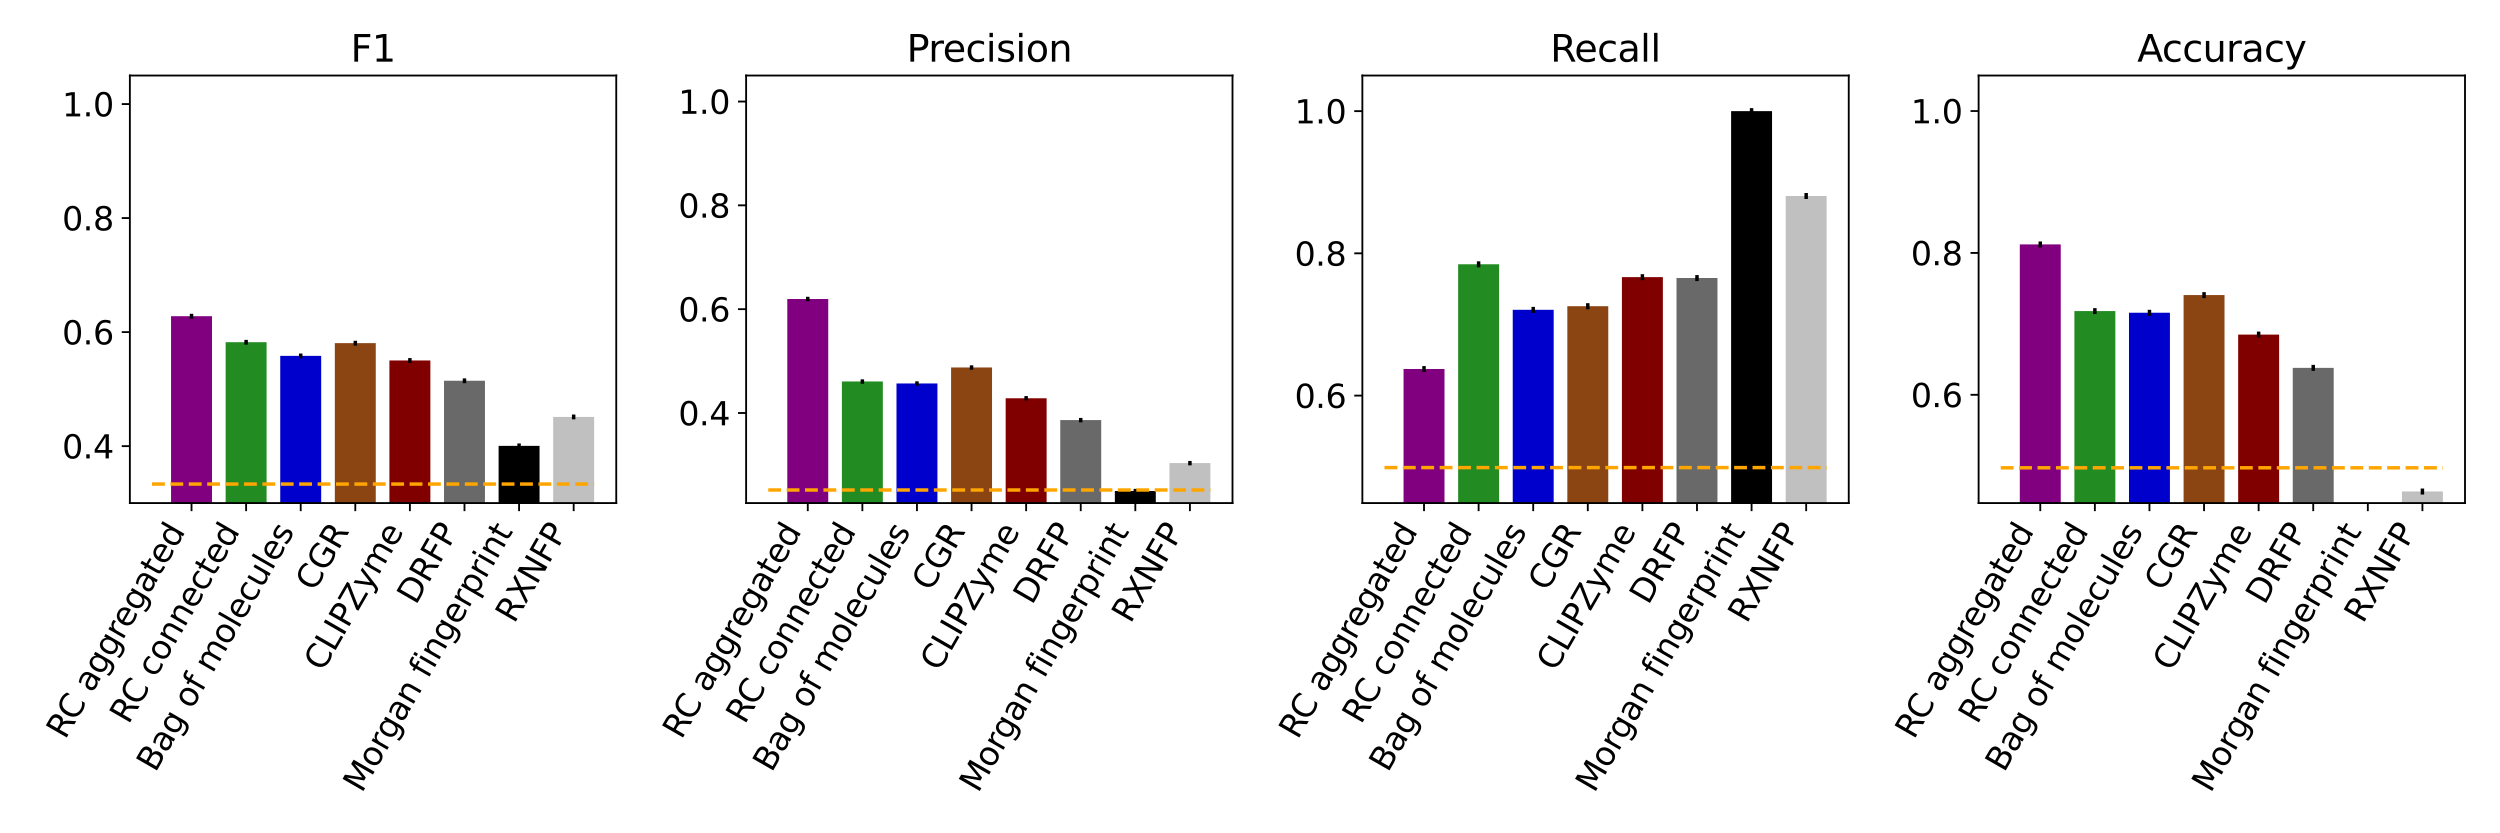 <?xml version="1.0" encoding="utf-8" standalone="no"?>
<!DOCTYPE svg PUBLIC "-//W3C//DTD SVG 1.1//EN"
  "http://www.w3.org/Graphics/SVG/1.1/DTD/svg11.dtd">
<svg xmlns:xlink="http://www.w3.org/1999/xlink" width="1080pt" height="360pt" viewBox="0 0 1080 360" xmlns="http://www.w3.org/2000/svg" version="1.1">
 <defs>
  <style type="text/css">*{stroke-linejoin: round; stroke-linecap: butt}</style>
 </defs>
 <g id="figure_1">
  <g id="patch_1">
   <path d="M 0 360 
L 1080 360 
L 1080 0 
L 0 0 
z
" style="fill: #ffffff"/>
  </g>
  <g id="axes_1">
   <g id="patch_2">
    <path d="M 56.102 217.322 
L 266.22 217.322 
L 266.22 32.64 
L 56.102 32.64 
z
" style="fill: #ffffff"/>
   </g>
   <g id="patch_3">
    <path d="M 73.893 291.234 
L 91.581 291.234 
L 91.581 136.595 
L 73.893 136.595 
z
" clip-path="url(#pfc73ea5c2b)" style="fill: #800080"/>
   </g>
   <g id="patch_4">
    <path d="M 97.477 291.234 
L 115.165 291.234 
L 115.165 147.84 
L 97.477 147.84 
z
" clip-path="url(#pfc73ea5c2b)" style="fill: #228b22"/>
   </g>
   <g id="patch_5">
    <path d="M 121.061 291.234 
L 138.749 291.234 
L 138.749 153.742 
L 121.061 153.742 
z
" clip-path="url(#pfc73ea5c2b)" style="fill: #0000cd"/>
   </g>
   <g id="patch_6">
    <path d="M 144.645 291.234 
L 162.333 291.234 
L 162.333 148.246 
L 144.645 148.246 
z
" clip-path="url(#pfc73ea5c2b)" style="fill: #8b4513"/>
   </g>
   <g id="patch_7">
    <path d="M 168.229 291.234 
L 185.917 291.234 
L 185.917 155.719 
L 168.229 155.719 
z
" clip-path="url(#pfc73ea5c2b)" style="fill: #800000"/>
   </g>
   <g id="patch_8">
    <path d="M 191.813 291.234 
L 209.501 291.234 
L 209.501 164.48 
L 191.813 164.48 
z
" clip-path="url(#pfc73ea5c2b)" style="fill: #696969"/>
   </g>
   <g id="patch_9">
    <path d="M 215.397 291.234 
L 233.085 291.234 
L 233.085 192.612 
L 215.397 192.612 
z
" clip-path="url(#pfc73ea5c2b)"/>
   </g>
   <g id="patch_10">
    <path d="M 238.981 291.234 
L 256.669 291.234 
L 256.669 180.103 
L 238.981 180.103 
z
" clip-path="url(#pfc73ea5c2b)" style="fill: #c0c0c0"/>
   </g>
   <g id="matplotlib.axis_1">
    <g id="xtick_1">
     <g id="line2d_1">
      <defs>
       <path id="m868d038e7a" d="M 0 0 
L 0 3.5 
" style="stroke: #000000; stroke-width: 0.8"/>
      </defs>
      <g>
       <use xlink:href="#m868d038e7a" x="82.737" y="217.322" style="stroke: #000000; stroke-width: 0.8"/>
      </g>
     </g>
     <g id="text_1">
      <!-- RC aggregated -->
      <g transform="translate(28.155 319.812) rotate(-60) scale(0.14 -0.14)">
       <defs>
        <path id="DejaVuSans-52" d="M 2841 2188 
Q 3044 2119 3236 1894 
Q 3428 1669 3622 1275 
L 4263 0 
L 3584 0 
L 2988 1197 
Q 2756 1666 2539 1819 
Q 2322 1972 1947 1972 
L 1259 1972 
L 1259 0 
L 628 0 
L 628 4666 
L 2053 4666 
Q 2853 4666 3247 4331 
Q 3641 3997 3641 3322 
Q 3641 2881 3436 2590 
Q 3231 2300 2841 2188 
z
M 1259 4147 
L 1259 2491 
L 2053 2491 
Q 2509 2491 2742 2702 
Q 2975 2913 2975 3322 
Q 2975 3731 2742 3939 
Q 2509 4147 2053 4147 
L 1259 4147 
z
" transform="scale(0.016)"/>
        <path id="DejaVuSans-43" d="M 4122 4306 
L 4122 3641 
Q 3803 3938 3442 4084 
Q 3081 4231 2675 4231 
Q 1875 4231 1450 3742 
Q 1025 3253 1025 2328 
Q 1025 1406 1450 917 
Q 1875 428 2675 428 
Q 3081 428 3442 575 
Q 3803 722 4122 1019 
L 4122 359 
Q 3791 134 3420 21 
Q 3050 -91 2638 -91 
Q 1578 -91 968 557 
Q 359 1206 359 2328 
Q 359 3453 968 4101 
Q 1578 4750 2638 4750 
Q 3056 4750 3426 4639 
Q 3797 4528 4122 4306 
z
" transform="scale(0.016)"/>
        <path id="DejaVuSans-20" transform="scale(0.016)"/>
        <path id="DejaVuSans-61" d="M 2194 1759 
Q 1497 1759 1228 1600 
Q 959 1441 959 1056 
Q 959 750 1161 570 
Q 1363 391 1709 391 
Q 2188 391 2477 730 
Q 2766 1069 2766 1631 
L 2766 1759 
L 2194 1759 
z
M 3341 1997 
L 3341 0 
L 2766 0 
L 2766 531 
Q 2569 213 2275 61 
Q 1981 -91 1556 -91 
Q 1019 -91 701 211 
Q 384 513 384 1019 
Q 384 1609 779 1909 
Q 1175 2209 1959 2209 
L 2766 2209 
L 2766 2266 
Q 2766 2663 2505 2880 
Q 2244 3097 1772 3097 
Q 1472 3097 1187 3025 
Q 903 2953 641 2809 
L 641 3341 
Q 956 3463 1253 3523 
Q 1550 3584 1831 3584 
Q 2591 3584 2966 3190 
Q 3341 2797 3341 1997 
z
" transform="scale(0.016)"/>
        <path id="DejaVuSans-67" d="M 2906 1791 
Q 2906 2416 2648 2759 
Q 2391 3103 1925 3103 
Q 1463 3103 1205 2759 
Q 947 2416 947 1791 
Q 947 1169 1205 825 
Q 1463 481 1925 481 
Q 2391 481 2648 825 
Q 2906 1169 2906 1791 
z
M 3481 434 
Q 3481 -459 3084 -895 
Q 2688 -1331 1869 -1331 
Q 1566 -1331 1297 -1286 
Q 1028 -1241 775 -1147 
L 775 -588 
Q 1028 -725 1275 -790 
Q 1522 -856 1778 -856 
Q 2344 -856 2625 -561 
Q 2906 -266 2906 331 
L 2906 616 
Q 2728 306 2450 153 
Q 2172 0 1784 0 
Q 1141 0 747 490 
Q 353 981 353 1791 
Q 353 2603 747 3093 
Q 1141 3584 1784 3584 
Q 2172 3584 2450 3431 
Q 2728 3278 2906 2969 
L 2906 3500 
L 3481 3500 
L 3481 434 
z
" transform="scale(0.016)"/>
        <path id="DejaVuSans-72" d="M 2631 2963 
Q 2534 3019 2420 3045 
Q 2306 3072 2169 3072 
Q 1681 3072 1420 2755 
Q 1159 2438 1159 1844 
L 1159 0 
L 581 0 
L 581 3500 
L 1159 3500 
L 1159 2956 
Q 1341 3275 1631 3429 
Q 1922 3584 2338 3584 
Q 2397 3584 2469 3576 
Q 2541 3569 2628 3553 
L 2631 2963 
z
" transform="scale(0.016)"/>
        <path id="DejaVuSans-65" d="M 3597 1894 
L 3597 1613 
L 953 1613 
Q 991 1019 1311 708 
Q 1631 397 2203 397 
Q 2534 397 2845 478 
Q 3156 559 3463 722 
L 3463 178 
Q 3153 47 2828 -22 
Q 2503 -91 2169 -91 
Q 1331 -91 842 396 
Q 353 884 353 1716 
Q 353 2575 817 3079 
Q 1281 3584 2069 3584 
Q 2775 3584 3186 3129 
Q 3597 2675 3597 1894 
z
M 3022 2063 
Q 3016 2534 2758 2815 
Q 2500 3097 2075 3097 
Q 1594 3097 1305 2825 
Q 1016 2553 972 2059 
L 3022 2063 
z
" transform="scale(0.016)"/>
        <path id="DejaVuSans-74" d="M 1172 4494 
L 1172 3500 
L 2356 3500 
L 2356 3053 
L 1172 3053 
L 1172 1153 
Q 1172 725 1289 603 
Q 1406 481 1766 481 
L 2356 481 
L 2356 0 
L 1766 0 
Q 1100 0 847 248 
Q 594 497 594 1153 
L 594 3053 
L 172 3053 
L 172 3500 
L 594 3500 
L 594 4494 
L 1172 4494 
z
" transform="scale(0.016)"/>
        <path id="DejaVuSans-64" d="M 2906 2969 
L 2906 4863 
L 3481 4863 
L 3481 0 
L 2906 0 
L 2906 525 
Q 2725 213 2448 61 
Q 2172 -91 1784 -91 
Q 1150 -91 751 415 
Q 353 922 353 1747 
Q 353 2572 751 3078 
Q 1150 3584 1784 3584 
Q 2172 3584 2448 3432 
Q 2725 3281 2906 2969 
z
M 947 1747 
Q 947 1113 1208 752 
Q 1469 391 1925 391 
Q 2381 391 2643 752 
Q 2906 1113 2906 1747 
Q 2906 2381 2643 2742 
Q 2381 3103 1925 3103 
Q 1469 3103 1208 2742 
Q 947 2381 947 1747 
z
" transform="scale(0.016)"/>
       </defs>
       <use xlink:href="#DejaVuSans-52"/>
       <use xlink:href="#DejaVuSans-43" x="64.482"/>
       <use xlink:href="#DejaVuSans-20" x="134.307"/>
       <use xlink:href="#DejaVuSans-61" x="166.094"/>
       <use xlink:href="#DejaVuSans-67" x="227.373"/>
       <use xlink:href="#DejaVuSans-67" x="290.85"/>
       <use xlink:href="#DejaVuSans-72" x="354.326"/>
       <use xlink:href="#DejaVuSans-65" x="393.189"/>
       <use xlink:href="#DejaVuSans-67" x="454.713"/>
       <use xlink:href="#DejaVuSans-61" x="518.189"/>
       <use xlink:href="#DejaVuSans-74" x="579.469"/>
       <use xlink:href="#DejaVuSans-65" x="618.678"/>
       <use xlink:href="#DejaVuSans-64" x="680.201"/>
      </g>
     </g>
    </g>
    <g id="xtick_2">
     <g id="line2d_2">
      <g>
       <use xlink:href="#m868d038e7a" x="106.321" y="217.322" style="stroke: #000000; stroke-width: 0.8"/>
      </g>
     </g>
     <g id="text_2">
      <!-- RC connected -->
      <g transform="translate(55.517 313.269) rotate(-60) scale(0.14 -0.14)">
       <defs>
        <path id="DejaVuSans-63" d="M 3122 3366 
L 3122 2828 
Q 2878 2963 2633 3030 
Q 2388 3097 2138 3097 
Q 1578 3097 1268 2742 
Q 959 2388 959 1747 
Q 959 1106 1268 751 
Q 1578 397 2138 397 
Q 2388 397 2633 464 
Q 2878 531 3122 666 
L 3122 134 
Q 2881 22 2623 -34 
Q 2366 -91 2075 -91 
Q 1284 -91 818 406 
Q 353 903 353 1747 
Q 353 2603 823 3093 
Q 1294 3584 2113 3584 
Q 2378 3584 2631 3529 
Q 2884 3475 3122 3366 
z
" transform="scale(0.016)"/>
        <path id="DejaVuSans-6f" d="M 1959 3097 
Q 1497 3097 1228 2736 
Q 959 2375 959 1747 
Q 959 1119 1226 758 
Q 1494 397 1959 397 
Q 2419 397 2687 759 
Q 2956 1122 2956 1747 
Q 2956 2369 2687 2733 
Q 2419 3097 1959 3097 
z
M 1959 3584 
Q 2709 3584 3137 3096 
Q 3566 2609 3566 1747 
Q 3566 888 3137 398 
Q 2709 -91 1959 -91 
Q 1206 -91 779 398 
Q 353 888 353 1747 
Q 353 2609 779 3096 
Q 1206 3584 1959 3584 
z
" transform="scale(0.016)"/>
        <path id="DejaVuSans-6e" d="M 3513 2113 
L 3513 0 
L 2938 0 
L 2938 2094 
Q 2938 2591 2744 2837 
Q 2550 3084 2163 3084 
Q 1697 3084 1428 2787 
Q 1159 2491 1159 1978 
L 1159 0 
L 581 0 
L 581 3500 
L 1159 3500 
L 1159 2956 
Q 1366 3272 1645 3428 
Q 1925 3584 2291 3584 
Q 2894 3584 3203 3211 
Q 3513 2838 3513 2113 
z
" transform="scale(0.016)"/>
       </defs>
       <use xlink:href="#DejaVuSans-52"/>
       <use xlink:href="#DejaVuSans-43" x="64.482"/>
       <use xlink:href="#DejaVuSans-20" x="134.307"/>
       <use xlink:href="#DejaVuSans-63" x="166.094"/>
       <use xlink:href="#DejaVuSans-6f" x="221.074"/>
       <use xlink:href="#DejaVuSans-6e" x="282.256"/>
       <use xlink:href="#DejaVuSans-6e" x="345.635"/>
       <use xlink:href="#DejaVuSans-65" x="409.014"/>
       <use xlink:href="#DejaVuSans-63" x="470.537"/>
       <use xlink:href="#DejaVuSans-74" x="525.518"/>
       <use xlink:href="#DejaVuSans-65" x="564.727"/>
       <use xlink:href="#DejaVuSans-64" x="626.25"/>
      </g>
     </g>
    </g>
    <g id="xtick_3">
     <g id="line2d_3">
      <g>
       <use xlink:href="#m868d038e7a" x="129.905" y="217.322" style="stroke: #000000; stroke-width: 0.8"/>
      </g>
     </g>
     <g id="text_3">
      <!-- Bag of molecules -->
      <g transform="translate(67.114 334.032) rotate(-60) scale(0.14 -0.14)">
       <defs>
        <path id="DejaVuSans-42" d="M 1259 2228 
L 1259 519 
L 2272 519 
Q 2781 519 3026 730 
Q 3272 941 3272 1375 
Q 3272 1813 3026 2020 
Q 2781 2228 2272 2228 
L 1259 2228 
z
M 1259 4147 
L 1259 2741 
L 2194 2741 
Q 2656 2741 2882 2914 
Q 3109 3088 3109 3444 
Q 3109 3797 2882 3972 
Q 2656 4147 2194 4147 
L 1259 4147 
z
M 628 4666 
L 2241 4666 
Q 2963 4666 3353 4366 
Q 3744 4066 3744 3513 
Q 3744 3084 3544 2831 
Q 3344 2578 2956 2516 
Q 3422 2416 3680 2098 
Q 3938 1781 3938 1306 
Q 3938 681 3513 340 
Q 3088 0 2303 0 
L 628 0 
L 628 4666 
z
" transform="scale(0.016)"/>
        <path id="DejaVuSans-66" d="M 2375 4863 
L 2375 4384 
L 1825 4384 
Q 1516 4384 1395 4259 
Q 1275 4134 1275 3809 
L 1275 3500 
L 2222 3500 
L 2222 3053 
L 1275 3053 
L 1275 0 
L 697 0 
L 697 3053 
L 147 3053 
L 147 3500 
L 697 3500 
L 697 3744 
Q 697 4328 969 4595 
Q 1241 4863 1831 4863 
L 2375 4863 
z
" transform="scale(0.016)"/>
        <path id="DejaVuSans-6d" d="M 3328 2828 
Q 3544 3216 3844 3400 
Q 4144 3584 4550 3584 
Q 5097 3584 5394 3201 
Q 5691 2819 5691 2113 
L 5691 0 
L 5113 0 
L 5113 2094 
Q 5113 2597 4934 2840 
Q 4756 3084 4391 3084 
Q 3944 3084 3684 2787 
Q 3425 2491 3425 1978 
L 3425 0 
L 2847 0 
L 2847 2094 
Q 2847 2600 2669 2842 
Q 2491 3084 2119 3084 
Q 1678 3084 1418 2786 
Q 1159 2488 1159 1978 
L 1159 0 
L 581 0 
L 581 3500 
L 1159 3500 
L 1159 2956 
Q 1356 3278 1631 3431 
Q 1906 3584 2284 3584 
Q 2666 3584 2933 3390 
Q 3200 3197 3328 2828 
z
" transform="scale(0.016)"/>
        <path id="DejaVuSans-6c" d="M 603 4863 
L 1178 4863 
L 1178 0 
L 603 0 
L 603 4863 
z
" transform="scale(0.016)"/>
        <path id="DejaVuSans-75" d="M 544 1381 
L 544 3500 
L 1119 3500 
L 1119 1403 
Q 1119 906 1312 657 
Q 1506 409 1894 409 
Q 2359 409 2629 706 
Q 2900 1003 2900 1516 
L 2900 3500 
L 3475 3500 
L 3475 0 
L 2900 0 
L 2900 538 
Q 2691 219 2414 64 
Q 2138 -91 1772 -91 
Q 1169 -91 856 284 
Q 544 659 544 1381 
z
M 1991 3584 
L 1991 3584 
z
" transform="scale(0.016)"/>
        <path id="DejaVuSans-73" d="M 2834 3397 
L 2834 2853 
Q 2591 2978 2328 3040 
Q 2066 3103 1784 3103 
Q 1356 3103 1142 2972 
Q 928 2841 928 2578 
Q 928 2378 1081 2264 
Q 1234 2150 1697 2047 
L 1894 2003 
Q 2506 1872 2764 1633 
Q 3022 1394 3022 966 
Q 3022 478 2636 193 
Q 2250 -91 1575 -91 
Q 1294 -91 989 -36 
Q 684 19 347 128 
L 347 722 
Q 666 556 975 473 
Q 1284 391 1588 391 
Q 1994 391 2212 530 
Q 2431 669 2431 922 
Q 2431 1156 2273 1281 
Q 2116 1406 1581 1522 
L 1381 1569 
Q 847 1681 609 1914 
Q 372 2147 372 2553 
Q 372 3047 722 3315 
Q 1072 3584 1716 3584 
Q 2034 3584 2315 3537 
Q 2597 3491 2834 3397 
z
" transform="scale(0.016)"/>
       </defs>
       <use xlink:href="#DejaVuSans-42"/>
       <use xlink:href="#DejaVuSans-61" x="68.604"/>
       <use xlink:href="#DejaVuSans-67" x="129.883"/>
       <use xlink:href="#DejaVuSans-20" x="193.359"/>
       <use xlink:href="#DejaVuSans-6f" x="225.146"/>
       <use xlink:href="#DejaVuSans-66" x="286.328"/>
       <use xlink:href="#DejaVuSans-20" x="321.533"/>
       <use xlink:href="#DejaVuSans-6d" x="353.32"/>
       <use xlink:href="#DejaVuSans-6f" x="450.732"/>
       <use xlink:href="#DejaVuSans-6c" x="511.914"/>
       <use xlink:href="#DejaVuSans-65" x="539.697"/>
       <use xlink:href="#DejaVuSans-63" x="601.221"/>
       <use xlink:href="#DejaVuSans-75" x="656.201"/>
       <use xlink:href="#DejaVuSans-6c" x="719.58"/>
       <use xlink:href="#DejaVuSans-65" x="747.363"/>
       <use xlink:href="#DejaVuSans-73" x="808.887"/>
      </g>
     </g>
    </g>
    <g id="xtick_4">
     <g id="line2d_4">
      <g>
       <use xlink:href="#m868d038e7a" x="153.489" y="217.322" style="stroke: #000000; stroke-width: 0.8"/>
      </g>
     </g>
     <g id="text_4">
      <!-- CGR -->
      <g transform="translate(135.792 255.926) rotate(-60) scale(0.14 -0.14)">
       <defs>
        <path id="DejaVuSans-47" d="M 3809 666 
L 3809 1919 
L 2778 1919 
L 2778 2438 
L 4434 2438 
L 4434 434 
Q 4069 175 3628 42 
Q 3188 -91 2688 -91 
Q 1594 -91 976 548 
Q 359 1188 359 2328 
Q 359 3472 976 4111 
Q 1594 4750 2688 4750 
Q 3144 4750 3555 4637 
Q 3966 4525 4313 4306 
L 4313 3634 
Q 3963 3931 3569 4081 
Q 3175 4231 2741 4231 
Q 1884 4231 1454 3753 
Q 1025 3275 1025 2328 
Q 1025 1384 1454 906 
Q 1884 428 2741 428 
Q 3075 428 3337 486 
Q 3600 544 3809 666 
z
" transform="scale(0.016)"/>
       </defs>
       <use xlink:href="#DejaVuSans-43"/>
       <use xlink:href="#DejaVuSans-47" x="69.824"/>
       <use xlink:href="#DejaVuSans-52" x="147.314"/>
      </g>
     </g>
    </g>
    <g id="xtick_5">
     <g id="line2d_5">
      <g>
       <use xlink:href="#m868d038e7a" x="177.073" y="217.322" style="stroke: #000000; stroke-width: 0.8"/>
      </g>
     </g>
     <g id="text_5">
      <!-- CLIPZyme -->
      <g transform="translate(139.414 290.502) rotate(-60) scale(0.14 -0.14)">
       <defs>
        <path id="DejaVuSans-4c" d="M 628 4666 
L 1259 4666 
L 1259 531 
L 3531 531 
L 3531 0 
L 628 0 
L 628 4666 
z
" transform="scale(0.016)"/>
        <path id="DejaVuSans-49" d="M 628 4666 
L 1259 4666 
L 1259 0 
L 628 0 
L 628 4666 
z
" transform="scale(0.016)"/>
        <path id="DejaVuSans-50" d="M 1259 4147 
L 1259 2394 
L 2053 2394 
Q 2494 2394 2734 2622 
Q 2975 2850 2975 3272 
Q 2975 3691 2734 3919 
Q 2494 4147 2053 4147 
L 1259 4147 
z
M 628 4666 
L 2053 4666 
Q 2838 4666 3239 4311 
Q 3641 3956 3641 3272 
Q 3641 2581 3239 2228 
Q 2838 1875 2053 1875 
L 1259 1875 
L 1259 0 
L 628 0 
L 628 4666 
z
" transform="scale(0.016)"/>
        <path id="DejaVuSans-5a" d="M 359 4666 
L 4025 4666 
L 4025 4184 
L 1075 531 
L 4097 531 
L 4097 0 
L 288 0 
L 288 481 
L 3238 4134 
L 359 4134 
L 359 4666 
z
" transform="scale(0.016)"/>
        <path id="DejaVuSans-79" d="M 2059 -325 
Q 1816 -950 1584 -1140 
Q 1353 -1331 966 -1331 
L 506 -1331 
L 506 -850 
L 844 -850 
Q 1081 -850 1212 -737 
Q 1344 -625 1503 -206 
L 1606 56 
L 191 3500 
L 800 3500 
L 1894 763 
L 2988 3500 
L 3597 3500 
L 2059 -325 
z
" transform="scale(0.016)"/>
       </defs>
       <use xlink:href="#DejaVuSans-43"/>
       <use xlink:href="#DejaVuSans-4c" x="69.824"/>
       <use xlink:href="#DejaVuSans-49" x="125.537"/>
       <use xlink:href="#DejaVuSans-50" x="155.029"/>
       <use xlink:href="#DejaVuSans-5a" x="215.332"/>
       <use xlink:href="#DejaVuSans-79" x="283.838"/>
       <use xlink:href="#DejaVuSans-6d" x="343.018"/>
       <use xlink:href="#DejaVuSans-65" x="440.43"/>
      </g>
     </g>
    </g>
    <g id="xtick_6">
     <g id="line2d_6">
      <g>
       <use xlink:href="#m868d038e7a" x="200.657" y="217.322" style="stroke: #000000; stroke-width: 0.8"/>
      </g>
     </g>
     <g id="text_6">
      <!-- DRFP -->
      <g transform="translate(179.635 261.685) rotate(-60) scale(0.14 -0.14)">
       <defs>
        <path id="DejaVuSans-44" d="M 1259 4147 
L 1259 519 
L 2022 519 
Q 2988 519 3436 956 
Q 3884 1394 3884 2338 
Q 3884 3275 3436 3711 
Q 2988 4147 2022 4147 
L 1259 4147 
z
M 628 4666 
L 1925 4666 
Q 3281 4666 3915 4102 
Q 4550 3538 4550 2338 
Q 4550 1131 3912 565 
Q 3275 0 1925 0 
L 628 0 
L 628 4666 
z
" transform="scale(0.016)"/>
        <path id="DejaVuSans-46" d="M 628 4666 
L 3309 4666 
L 3309 4134 
L 1259 4134 
L 1259 2759 
L 3109 2759 
L 3109 2228 
L 1259 2228 
L 1259 0 
L 628 0 
L 628 4666 
z
" transform="scale(0.016)"/>
       </defs>
       <use xlink:href="#DejaVuSans-44"/>
       <use xlink:href="#DejaVuSans-52" x="77.002"/>
       <use xlink:href="#DejaVuSans-46" x="146.484"/>
       <use xlink:href="#DejaVuSans-50" x="204.004"/>
      </g>
     </g>
    </g>
    <g id="xtick_7">
     <g id="line2d_7">
      <g>
       <use xlink:href="#m868d038e7a" x="224.241" y="217.322" style="stroke: #000000; stroke-width: 0.8"/>
      </g>
     </g>
     <g id="text_7">
      <!-- Morgan fingerprint -->
      <g transform="translate(156.327 342.905) rotate(-60) scale(0.14 -0.14)">
       <defs>
        <path id="DejaVuSans-4d" d="M 628 4666 
L 1569 4666 
L 2759 1491 
L 3956 4666 
L 4897 4666 
L 4897 0 
L 4281 0 
L 4281 4097 
L 3078 897 
L 2444 897 
L 1241 4097 
L 1241 0 
L 628 0 
L 628 4666 
z
" transform="scale(0.016)"/>
        <path id="DejaVuSans-69" d="M 603 3500 
L 1178 3500 
L 1178 0 
L 603 0 
L 603 3500 
z
M 603 4863 
L 1178 4863 
L 1178 4134 
L 603 4134 
L 603 4863 
z
" transform="scale(0.016)"/>
        <path id="DejaVuSans-70" d="M 1159 525 
L 1159 -1331 
L 581 -1331 
L 581 3500 
L 1159 3500 
L 1159 2969 
Q 1341 3281 1617 3432 
Q 1894 3584 2278 3584 
Q 2916 3584 3314 3078 
Q 3713 2572 3713 1747 
Q 3713 922 3314 415 
Q 2916 -91 2278 -91 
Q 1894 -91 1617 61 
Q 1341 213 1159 525 
z
M 3116 1747 
Q 3116 2381 2855 2742 
Q 2594 3103 2138 3103 
Q 1681 3103 1420 2742 
Q 1159 2381 1159 1747 
Q 1159 1113 1420 752 
Q 1681 391 2138 391 
Q 2594 391 2855 752 
Q 3116 1113 3116 1747 
z
" transform="scale(0.016)"/>
       </defs>
       <use xlink:href="#DejaVuSans-4d"/>
       <use xlink:href="#DejaVuSans-6f" x="86.279"/>
       <use xlink:href="#DejaVuSans-72" x="147.461"/>
       <use xlink:href="#DejaVuSans-67" x="186.824"/>
       <use xlink:href="#DejaVuSans-61" x="250.301"/>
       <use xlink:href="#DejaVuSans-6e" x="311.58"/>
       <use xlink:href="#DejaVuSans-20" x="374.959"/>
       <use xlink:href="#DejaVuSans-66" x="406.746"/>
       <use xlink:href="#DejaVuSans-69" x="441.951"/>
       <use xlink:href="#DejaVuSans-6e" x="469.734"/>
       <use xlink:href="#DejaVuSans-67" x="533.113"/>
       <use xlink:href="#DejaVuSans-65" x="596.59"/>
       <use xlink:href="#DejaVuSans-72" x="658.113"/>
       <use xlink:href="#DejaVuSans-70" x="699.227"/>
       <use xlink:href="#DejaVuSans-72" x="762.703"/>
       <use xlink:href="#DejaVuSans-69" x="803.816"/>
       <use xlink:href="#DejaVuSans-6e" x="831.6"/>
       <use xlink:href="#DejaVuSans-74" x="894.979"/>
      </g>
     </g>
    </g>
    <g id="xtick_8">
     <g id="line2d_8">
      <g>
       <use xlink:href="#m868d038e7a" x="247.825" y="217.322" style="stroke: #000000; stroke-width: 0.8"/>
      </g>
     </g>
     <g id="text_8">
      <!-- RXNFP -->
      <g transform="translate(222.161 269.725) rotate(-60) scale(0.14 -0.14)">
       <defs>
        <path id="DejaVuSans-58" d="M 403 4666 
L 1081 4666 
L 2241 2931 
L 3406 4666 
L 4084 4666 
L 2584 2425 
L 4184 0 
L 3506 0 
L 2194 1984 
L 872 0 
L 191 0 
L 1856 2491 
L 403 4666 
z
" transform="scale(0.016)"/>
        <path id="DejaVuSans-4e" d="M 628 4666 
L 1478 4666 
L 3547 763 
L 3547 4666 
L 4159 4666 
L 4159 0 
L 3309 0 
L 1241 3903 
L 1241 0 
L 628 0 
L 628 4666 
z
" transform="scale(0.016)"/>
       </defs>
       <use xlink:href="#DejaVuSans-52"/>
       <use xlink:href="#DejaVuSans-58" x="69.482"/>
       <use xlink:href="#DejaVuSans-4e" x="137.988"/>
       <use xlink:href="#DejaVuSans-46" x="212.793"/>
       <use xlink:href="#DejaVuSans-50" x="270.312"/>
      </g>
     </g>
    </g>
   </g>
   <g id="matplotlib.axis_2">
    <g id="ytick_1">
     <g id="line2d_9">
      <defs>
       <path id="m43b0ffffd0" d="M 0 0 
L -3.5 0 
" style="stroke: #000000; stroke-width: 0.8"/>
      </defs>
      <g>
       <use xlink:href="#m43b0ffffd0" x="56.102" y="192.722" style="stroke: #000000; stroke-width: 0.8"/>
      </g>
     </g>
     <g id="text_9">
      <!-- 0.4 -->
      <g transform="translate(26.838 198.041) scale(0.14 -0.14)">
       <defs>
        <path id="DejaVuSans-30" d="M 2034 4250 
Q 1547 4250 1301 3770 
Q 1056 3291 1056 2328 
Q 1056 1369 1301 889 
Q 1547 409 2034 409 
Q 2525 409 2770 889 
Q 3016 1369 3016 2328 
Q 3016 3291 2770 3770 
Q 2525 4250 2034 4250 
z
M 2034 4750 
Q 2819 4750 3233 4129 
Q 3647 3509 3647 2328 
Q 3647 1150 3233 529 
Q 2819 -91 2034 -91 
Q 1250 -91 836 529 
Q 422 1150 422 2328 
Q 422 3509 836 4129 
Q 1250 4750 2034 4750 
z
" transform="scale(0.016)"/>
        <path id="DejaVuSans-2e" d="M 684 794 
L 1344 794 
L 1344 0 
L 684 0 
L 684 794 
z
" transform="scale(0.016)"/>
        <path id="DejaVuSans-34" d="M 2419 4116 
L 825 1625 
L 2419 1625 
L 2419 4116 
z
M 2253 4666 
L 3047 4666 
L 3047 1625 
L 3713 1625 
L 3713 1100 
L 3047 1100 
L 3047 0 
L 2419 0 
L 2419 1100 
L 313 1100 
L 313 1709 
L 2253 4666 
z
" transform="scale(0.016)"/>
       </defs>
       <use xlink:href="#DejaVuSans-30"/>
       <use xlink:href="#DejaVuSans-2e" x="63.623"/>
       <use xlink:href="#DejaVuSans-34" x="95.41"/>
      </g>
     </g>
    </g>
    <g id="ytick_2">
     <g id="line2d_10">
      <g>
       <use xlink:href="#m43b0ffffd0" x="56.102" y="143.466" style="stroke: #000000; stroke-width: 0.8"/>
      </g>
     </g>
     <g id="text_10">
      <!-- 0.6 -->
      <g transform="translate(26.838 148.785) scale(0.14 -0.14)">
       <defs>
        <path id="DejaVuSans-36" d="M 2113 2584 
Q 1688 2584 1439 2293 
Q 1191 2003 1191 1497 
Q 1191 994 1439 701 
Q 1688 409 2113 409 
Q 2538 409 2786 701 
Q 3034 994 3034 1497 
Q 3034 2003 2786 2293 
Q 2538 2584 2113 2584 
z
M 3366 4563 
L 3366 3988 
Q 3128 4100 2886 4159 
Q 2644 4219 2406 4219 
Q 1781 4219 1451 3797 
Q 1122 3375 1075 2522 
Q 1259 2794 1537 2939 
Q 1816 3084 2150 3084 
Q 2853 3084 3261 2657 
Q 3669 2231 3669 1497 
Q 3669 778 3244 343 
Q 2819 -91 2113 -91 
Q 1303 -91 875 529 
Q 447 1150 447 2328 
Q 447 3434 972 4092 
Q 1497 4750 2381 4750 
Q 2619 4750 2861 4703 
Q 3103 4656 3366 4563 
z
" transform="scale(0.016)"/>
       </defs>
       <use xlink:href="#DejaVuSans-30"/>
       <use xlink:href="#DejaVuSans-2e" x="63.623"/>
       <use xlink:href="#DejaVuSans-36" x="95.41"/>
      </g>
     </g>
    </g>
    <g id="ytick_3">
     <g id="line2d_11">
      <g>
       <use xlink:href="#m43b0ffffd0" x="56.102" y="94.21" style="stroke: #000000; stroke-width: 0.8"/>
      </g>
     </g>
     <g id="text_11">
      <!-- 0.8 -->
      <g transform="translate(26.838 99.529) scale(0.14 -0.14)">
       <defs>
        <path id="DejaVuSans-38" d="M 2034 2216 
Q 1584 2216 1326 1975 
Q 1069 1734 1069 1313 
Q 1069 891 1326 650 
Q 1584 409 2034 409 
Q 2484 409 2743 651 
Q 3003 894 3003 1313 
Q 3003 1734 2745 1975 
Q 2488 2216 2034 2216 
z
M 1403 2484 
Q 997 2584 770 2862 
Q 544 3141 544 3541 
Q 544 4100 942 4425 
Q 1341 4750 2034 4750 
Q 2731 4750 3128 4425 
Q 3525 4100 3525 3541 
Q 3525 3141 3298 2862 
Q 3072 2584 2669 2484 
Q 3125 2378 3379 2068 
Q 3634 1759 3634 1313 
Q 3634 634 3220 271 
Q 2806 -91 2034 -91 
Q 1263 -91 848 271 
Q 434 634 434 1313 
Q 434 1759 690 2068 
Q 947 2378 1403 2484 
z
M 1172 3481 
Q 1172 3119 1398 2916 
Q 1625 2713 2034 2713 
Q 2441 2713 2670 2916 
Q 2900 3119 2900 3481 
Q 2900 3844 2670 4047 
Q 2441 4250 2034 4250 
Q 1625 4250 1398 4047 
Q 1172 3844 1172 3481 
z
" transform="scale(0.016)"/>
       </defs>
       <use xlink:href="#DejaVuSans-30"/>
       <use xlink:href="#DejaVuSans-2e" x="63.623"/>
       <use xlink:href="#DejaVuSans-38" x="95.41"/>
      </g>
     </g>
    </g>
    <g id="ytick_4">
     <g id="line2d_12">
      <g>
       <use xlink:href="#m43b0ffffd0" x="56.102" y="44.954" style="stroke: #000000; stroke-width: 0.8"/>
      </g>
     </g>
     <g id="text_12">
      <!-- 1.0 -->
      <g transform="translate(26.838 50.273) scale(0.14 -0.14)">
       <defs>
        <path id="DejaVuSans-31" d="M 794 531 
L 1825 531 
L 1825 4091 
L 703 3866 
L 703 4441 
L 1819 4666 
L 2450 4666 
L 2450 531 
L 3481 531 
L 3481 0 
L 794 0 
L 794 531 
z
" transform="scale(0.016)"/>
       </defs>
       <use xlink:href="#DejaVuSans-31"/>
       <use xlink:href="#DejaVuSans-2e" x="63.623"/>
       <use xlink:href="#DejaVuSans-30" x="95.41"/>
      </g>
     </g>
    </g>
   </g>
   <g id="LineCollection_1">
    <path d="M 82.737 137.655 
L 82.737 135.574 
" clip-path="url(#pfc73ea5c2b)" style="fill: none; stroke: #000000; stroke-width: 1.5"/>
   </g>
   <g id="LineCollection_2">
    <path d="M 106.321 148.899 
L 106.321 146.818 
" clip-path="url(#pfc73ea5c2b)" style="fill: none; stroke: #000000; stroke-width: 1.5"/>
   </g>
   <g id="LineCollection_3">
    <path d="M 129.905 154.802 
L 129.905 152.721 
" clip-path="url(#pfc73ea5c2b)" style="fill: none; stroke: #000000; stroke-width: 1.5"/>
   </g>
   <g id="LineCollection_4">
    <path d="M 153.489 149.306 
L 153.489 147.224 
" clip-path="url(#pfc73ea5c2b)" style="fill: none; stroke: #000000; stroke-width: 1.5"/>
   </g>
   <g id="LineCollection_5">
    <path d="M 177.073 156.779 
L 177.073 154.698 
" clip-path="url(#pfc73ea5c2b)" style="fill: none; stroke: #000000; stroke-width: 1.5"/>
   </g>
   <g id="LineCollection_6">
    <path d="M 200.657 165.54 
L 200.657 163.459 
" clip-path="url(#pfc73ea5c2b)" style="fill: none; stroke: #000000; stroke-width: 1.5"/>
   </g>
   <g id="LineCollection_7">
    <path d="M 224.241 193.672 
L 224.241 191.591 
" clip-path="url(#pfc73ea5c2b)" style="fill: none; stroke: #000000; stroke-width: 1.5"/>
   </g>
   <g id="LineCollection_8">
    <path d="M 247.825 181.163 
L 247.825 179.082 
" clip-path="url(#pfc73ea5c2b)" style="fill: none; stroke: #000000; stroke-width: 1.5"/>
   </g>
   <g id="LineCollection_9">
    <path d="M 65.653 209.11 
L 256.654 209.11 
" clip-path="url(#pfc73ea5c2b)" style="fill: none; stroke-dasharray: 5.55,2.4; stroke-dashoffset: 0; stroke: #ffa500; stroke-width: 1.5"/>
   </g>
   <g id="patch_11">
    <path d="M 56.102 217.322 
L 56.102 32.64 
" style="fill: none; stroke: #000000; stroke-width: 0.8; stroke-linejoin: miter; stroke-linecap: square"/>
   </g>
   <g id="patch_12">
    <path d="M 266.22 217.322 
L 266.22 32.64 
" style="fill: none; stroke: #000000; stroke-width: 0.8; stroke-linejoin: miter; stroke-linecap: square"/>
   </g>
   <g id="patch_13">
    <path d="M 56.102 217.322 
L 266.22 217.322 
" style="fill: none; stroke: #000000; stroke-width: 0.8; stroke-linejoin: miter; stroke-linecap: square"/>
   </g>
   <g id="patch_14">
    <path d="M 56.102 32.64 
L 266.22 32.64 
" style="fill: none; stroke: #000000; stroke-width: 0.8; stroke-linejoin: miter; stroke-linecap: square"/>
   </g>
   <g id="text_13">
    <!-- F1 -->
    <g transform="translate(151.47 26.64) scale(0.16 -0.16)">
     <use xlink:href="#DejaVuSans-46"/>
     <use xlink:href="#DejaVuSans-31" x="57.52"/>
    </g>
   </g>
  </g>
  <g id="axes_2">
   <g id="patch_15">
    <path d="M 322.322 217.322 
L 532.44 217.322 
L 532.44 32.64 
L 322.322 32.64 
z
" style="fill: #ffffff"/>
   </g>
   <g id="patch_16">
    <path d="M 340.113 268.12 
L 357.801 268.12 
L 357.801 129.155 
L 340.113 129.155 
z
" clip-path="url(#p42d70d492c)" style="fill: #800080"/>
   </g>
   <g id="patch_17">
    <path d="M 363.697 268.12 
L 381.385 268.12 
L 381.385 164.806 
L 363.697 164.806 
z
" clip-path="url(#p42d70d492c)" style="fill: #228b22"/>
   </g>
   <g id="patch_18">
    <path d="M 387.281 268.12 
L 404.969 268.12 
L 404.969 165.667 
L 387.281 165.667 
z
" clip-path="url(#p42d70d492c)" style="fill: #0000cd"/>
   </g>
   <g id="patch_19">
    <path d="M 410.865 268.12 
L 428.553 268.12 
L 428.553 158.751 
L 410.865 158.751 
z
" clip-path="url(#p42d70d492c)" style="fill: #8b4513"/>
   </g>
   <g id="patch_20">
    <path d="M 434.449 268.12 
L 452.137 268.12 
L 452.137 172.041 
L 434.449 172.041 
z
" clip-path="url(#p42d70d492c)" style="fill: #800000"/>
   </g>
   <g id="patch_21">
    <path d="M 458.033 268.12 
L 475.721 268.12 
L 475.721 181.483 
L 458.033 181.483 
z
" clip-path="url(#p42d70d492c)" style="fill: #696969"/>
   </g>
   <g id="patch_22">
    <path d="M 481.617 268.12 
L 499.305 268.12 
L 499.305 212.114 
L 481.617 212.114 
z
" clip-path="url(#p42d70d492c)"/>
   </g>
   <g id="patch_23">
    <path d="M 505.201 268.12 
L 522.889 268.12 
L 522.889 200.053 
L 505.201 200.053 
z
" clip-path="url(#p42d70d492c)" style="fill: #c0c0c0"/>
   </g>
   <g id="matplotlib.axis_3">
    <g id="xtick_9">
     <g id="line2d_13">
      <g>
       <use xlink:href="#m868d038e7a" x="348.957" y="217.322" style="stroke: #000000; stroke-width: 0.8"/>
      </g>
     </g>
     <g id="text_14">
      <!-- RC aggregated -->
      <g transform="translate(294.375 319.812) rotate(-60) scale(0.14 -0.14)">
       <use xlink:href="#DejaVuSans-52"/>
       <use xlink:href="#DejaVuSans-43" x="64.482"/>
       <use xlink:href="#DejaVuSans-20" x="134.307"/>
       <use xlink:href="#DejaVuSans-61" x="166.094"/>
       <use xlink:href="#DejaVuSans-67" x="227.373"/>
       <use xlink:href="#DejaVuSans-67" x="290.85"/>
       <use xlink:href="#DejaVuSans-72" x="354.326"/>
       <use xlink:href="#DejaVuSans-65" x="393.189"/>
       <use xlink:href="#DejaVuSans-67" x="454.713"/>
       <use xlink:href="#DejaVuSans-61" x="518.189"/>
       <use xlink:href="#DejaVuSans-74" x="579.469"/>
       <use xlink:href="#DejaVuSans-65" x="618.678"/>
       <use xlink:href="#DejaVuSans-64" x="680.201"/>
      </g>
     </g>
    </g>
    <g id="xtick_10">
     <g id="line2d_14">
      <g>
       <use xlink:href="#m868d038e7a" x="372.541" y="217.322" style="stroke: #000000; stroke-width: 0.8"/>
      </g>
     </g>
     <g id="text_15">
      <!-- RC connected -->
      <g transform="translate(321.737 313.269) rotate(-60) scale(0.14 -0.14)">
       <use xlink:href="#DejaVuSans-52"/>
       <use xlink:href="#DejaVuSans-43" x="64.482"/>
       <use xlink:href="#DejaVuSans-20" x="134.307"/>
       <use xlink:href="#DejaVuSans-63" x="166.094"/>
       <use xlink:href="#DejaVuSans-6f" x="221.074"/>
       <use xlink:href="#DejaVuSans-6e" x="282.256"/>
       <use xlink:href="#DejaVuSans-6e" x="345.635"/>
       <use xlink:href="#DejaVuSans-65" x="409.014"/>
       <use xlink:href="#DejaVuSans-63" x="470.537"/>
       <use xlink:href="#DejaVuSans-74" x="525.518"/>
       <use xlink:href="#DejaVuSans-65" x="564.727"/>
       <use xlink:href="#DejaVuSans-64" x="626.25"/>
      </g>
     </g>
    </g>
    <g id="xtick_11">
     <g id="line2d_15">
      <g>
       <use xlink:href="#m868d038e7a" x="396.125" y="217.322" style="stroke: #000000; stroke-width: 0.8"/>
      </g>
     </g>
     <g id="text_16">
      <!-- Bag of molecules -->
      <g transform="translate(333.334 334.032) rotate(-60) scale(0.14 -0.14)">
       <use xlink:href="#DejaVuSans-42"/>
       <use xlink:href="#DejaVuSans-61" x="68.604"/>
       <use xlink:href="#DejaVuSans-67" x="129.883"/>
       <use xlink:href="#DejaVuSans-20" x="193.359"/>
       <use xlink:href="#DejaVuSans-6f" x="225.146"/>
       <use xlink:href="#DejaVuSans-66" x="286.328"/>
       <use xlink:href="#DejaVuSans-20" x="321.533"/>
       <use xlink:href="#DejaVuSans-6d" x="353.32"/>
       <use xlink:href="#DejaVuSans-6f" x="450.732"/>
       <use xlink:href="#DejaVuSans-6c" x="511.914"/>
       <use xlink:href="#DejaVuSans-65" x="539.697"/>
       <use xlink:href="#DejaVuSans-63" x="601.221"/>
       <use xlink:href="#DejaVuSans-75" x="656.201"/>
       <use xlink:href="#DejaVuSans-6c" x="719.58"/>
       <use xlink:href="#DejaVuSans-65" x="747.363"/>
       <use xlink:href="#DejaVuSans-73" x="808.887"/>
      </g>
     </g>
    </g>
    <g id="xtick_12">
     <g id="line2d_16">
      <g>
       <use xlink:href="#m868d038e7a" x="419.709" y="217.322" style="stroke: #000000; stroke-width: 0.8"/>
      </g>
     </g>
     <g id="text_17">
      <!-- CGR -->
      <g transform="translate(402.012 255.926) rotate(-60) scale(0.14 -0.14)">
       <use xlink:href="#DejaVuSans-43"/>
       <use xlink:href="#DejaVuSans-47" x="69.824"/>
       <use xlink:href="#DejaVuSans-52" x="147.314"/>
      </g>
     </g>
    </g>
    <g id="xtick_13">
     <g id="line2d_17">
      <g>
       <use xlink:href="#m868d038e7a" x="443.293" y="217.322" style="stroke: #000000; stroke-width: 0.8"/>
      </g>
     </g>
     <g id="text_18">
      <!-- CLIPZyme -->
      <g transform="translate(405.634 290.502) rotate(-60) scale(0.14 -0.14)">
       <use xlink:href="#DejaVuSans-43"/>
       <use xlink:href="#DejaVuSans-4c" x="69.824"/>
       <use xlink:href="#DejaVuSans-49" x="125.537"/>
       <use xlink:href="#DejaVuSans-50" x="155.029"/>
       <use xlink:href="#DejaVuSans-5a" x="215.332"/>
       <use xlink:href="#DejaVuSans-79" x="283.838"/>
       <use xlink:href="#DejaVuSans-6d" x="343.018"/>
       <use xlink:href="#DejaVuSans-65" x="440.43"/>
      </g>
     </g>
    </g>
    <g id="xtick_14">
     <g id="line2d_18">
      <g>
       <use xlink:href="#m868d038e7a" x="466.877" y="217.322" style="stroke: #000000; stroke-width: 0.8"/>
      </g>
     </g>
     <g id="text_19">
      <!-- DRFP -->
      <g transform="translate(445.855 261.685) rotate(-60) scale(0.14 -0.14)">
       <use xlink:href="#DejaVuSans-44"/>
       <use xlink:href="#DejaVuSans-52" x="77.002"/>
       <use xlink:href="#DejaVuSans-46" x="146.484"/>
       <use xlink:href="#DejaVuSans-50" x="204.004"/>
      </g>
     </g>
    </g>
    <g id="xtick_15">
     <g id="line2d_19">
      <g>
       <use xlink:href="#m868d038e7a" x="490.461" y="217.322" style="stroke: #000000; stroke-width: 0.8"/>
      </g>
     </g>
     <g id="text_20">
      <!-- Morgan fingerprint -->
      <g transform="translate(422.547 342.905) rotate(-60) scale(0.14 -0.14)">
       <use xlink:href="#DejaVuSans-4d"/>
       <use xlink:href="#DejaVuSans-6f" x="86.279"/>
       <use xlink:href="#DejaVuSans-72" x="147.461"/>
       <use xlink:href="#DejaVuSans-67" x="186.824"/>
       <use xlink:href="#DejaVuSans-61" x="250.301"/>
       <use xlink:href="#DejaVuSans-6e" x="311.58"/>
       <use xlink:href="#DejaVuSans-20" x="374.959"/>
       <use xlink:href="#DejaVuSans-66" x="406.746"/>
       <use xlink:href="#DejaVuSans-69" x="441.951"/>
       <use xlink:href="#DejaVuSans-6e" x="469.734"/>
       <use xlink:href="#DejaVuSans-67" x="533.113"/>
       <use xlink:href="#DejaVuSans-65" x="596.59"/>
       <use xlink:href="#DejaVuSans-72" x="658.113"/>
       <use xlink:href="#DejaVuSans-70" x="699.227"/>
       <use xlink:href="#DejaVuSans-72" x="762.703"/>
       <use xlink:href="#DejaVuSans-69" x="803.816"/>
       <use xlink:href="#DejaVuSans-6e" x="831.6"/>
       <use xlink:href="#DejaVuSans-74" x="894.979"/>
      </g>
     </g>
    </g>
    <g id="xtick_16">
     <g id="line2d_20">
      <g>
       <use xlink:href="#m868d038e7a" x="514.045" y="217.322" style="stroke: #000000; stroke-width: 0.8"/>
      </g>
     </g>
     <g id="text_21">
      <!-- RXNFP -->
      <g transform="translate(488.381 269.725) rotate(-60) scale(0.14 -0.14)">
       <use xlink:href="#DejaVuSans-52"/>
       <use xlink:href="#DejaVuSans-58" x="69.482"/>
       <use xlink:href="#DejaVuSans-4e" x="137.988"/>
       <use xlink:href="#DejaVuSans-46" x="212.793"/>
       <use xlink:href="#DejaVuSans-50" x="270.312"/>
      </g>
     </g>
    </g>
   </g>
   <g id="matplotlib.axis_4">
    <g id="ytick_5">
     <g id="line2d_21">
      <g>
       <use xlink:href="#m43b0ffffd0" x="322.322" y="178.413" style="stroke: #000000; stroke-width: 0.8"/>
      </g>
     </g>
     <g id="text_22">
      <!-- 0.4 -->
      <g transform="translate(293.058 183.732) scale(0.14 -0.14)">
       <use xlink:href="#DejaVuSans-30"/>
       <use xlink:href="#DejaVuSans-2e" x="63.623"/>
       <use xlink:href="#DejaVuSans-34" x="95.41"/>
      </g>
     </g>
    </g>
    <g id="ytick_6">
     <g id="line2d_22">
      <g>
       <use xlink:href="#m43b0ffffd0" x="322.322" y="133.56" style="stroke: #000000; stroke-width: 0.8"/>
      </g>
     </g>
     <g id="text_23">
      <!-- 0.6 -->
      <g transform="translate(293.058 138.879) scale(0.14 -0.14)">
       <use xlink:href="#DejaVuSans-30"/>
       <use xlink:href="#DejaVuSans-2e" x="63.623"/>
       <use xlink:href="#DejaVuSans-36" x="95.41"/>
      </g>
     </g>
    </g>
    <g id="ytick_7">
     <g id="line2d_23">
      <g>
       <use xlink:href="#m43b0ffffd0" x="322.322" y="88.707" style="stroke: #000000; stroke-width: 0.8"/>
      </g>
     </g>
     <g id="text_24">
      <!-- 0.8 -->
      <g transform="translate(293.058 94.026) scale(0.14 -0.14)">
       <use xlink:href="#DejaVuSans-30"/>
       <use xlink:href="#DejaVuSans-2e" x="63.623"/>
       <use xlink:href="#DejaVuSans-38" x="95.41"/>
      </g>
     </g>
    </g>
    <g id="ytick_8">
     <g id="line2d_24">
      <g>
       <use xlink:href="#m43b0ffffd0" x="322.322" y="43.853" style="stroke: #000000; stroke-width: 0.8"/>
      </g>
     </g>
     <g id="text_25">
      <!-- 1.0 -->
      <g transform="translate(293.058 49.172) scale(0.14 -0.14)">
       <use xlink:href="#DejaVuSans-31"/>
       <use xlink:href="#DejaVuSans-2e" x="63.623"/>
       <use xlink:href="#DejaVuSans-30" x="95.41"/>
      </g>
     </g>
    </g>
   </g>
   <g id="LineCollection_10">
    <path d="M 348.957 130.12 
L 348.957 128.225 
" clip-path="url(#p42d70d492c)" style="fill: none; stroke: #000000; stroke-width: 1.5"/>
   </g>
   <g id="LineCollection_11">
    <path d="M 372.541 165.771 
L 372.541 163.876 
" clip-path="url(#p42d70d492c)" style="fill: none; stroke: #000000; stroke-width: 1.5"/>
   </g>
   <g id="LineCollection_12">
    <path d="M 396.125 166.632 
L 396.125 164.737 
" clip-path="url(#p42d70d492c)" style="fill: none; stroke: #000000; stroke-width: 1.5"/>
   </g>
   <g id="LineCollection_13">
    <path d="M 419.709 159.717 
L 419.709 157.821 
" clip-path="url(#p42d70d492c)" style="fill: none; stroke: #000000; stroke-width: 1.5"/>
   </g>
   <g id="LineCollection_14">
    <path d="M 443.293 173.007 
L 443.293 171.111 
" clip-path="url(#p42d70d492c)" style="fill: none; stroke: #000000; stroke-width: 1.5"/>
   </g>
   <g id="LineCollection_15">
    <path d="M 466.877 182.449 
L 466.877 180.553 
" clip-path="url(#p42d70d492c)" style="fill: none; stroke: #000000; stroke-width: 1.5"/>
   </g>
   <g id="LineCollection_16">
    <path d="M 490.461 213.08 
L 490.461 211.184 
" clip-path="url(#p42d70d492c)" style="fill: none; stroke: #000000; stroke-width: 1.5"/>
   </g>
   <g id="LineCollection_17">
    <path d="M 514.045 201.018 
L 514.045 199.123 
" clip-path="url(#p42d70d492c)" style="fill: none; stroke: #000000; stroke-width: 1.5"/>
   </g>
   <g id="LineCollection_18">
    <path d="M 331.873 211.678 
L 522.874 211.678 
" clip-path="url(#p42d70d492c)" style="fill: none; stroke-dasharray: 5.55,2.4; stroke-dashoffset: 0; stroke: #ffa500; stroke-width: 1.5"/>
   </g>
   <g id="patch_24">
    <path d="M 322.322 217.322 
L 322.322 32.64 
" style="fill: none; stroke: #000000; stroke-width: 0.8; stroke-linejoin: miter; stroke-linecap: square"/>
   </g>
   <g id="patch_25">
    <path d="M 532.44 217.322 
L 532.44 32.64 
" style="fill: none; stroke: #000000; stroke-width: 0.8; stroke-linejoin: miter; stroke-linecap: square"/>
   </g>
   <g id="patch_26">
    <path d="M 322.322 217.322 
L 532.44 217.322 
" style="fill: none; stroke: #000000; stroke-width: 0.8; stroke-linejoin: miter; stroke-linecap: square"/>
   </g>
   <g id="patch_27">
    <path d="M 322.322 32.64 
L 532.44 32.64 
" style="fill: none; stroke: #000000; stroke-width: 0.8; stroke-linejoin: miter; stroke-linecap: square"/>
   </g>
   <g id="text_26">
    <!-- Precision -->
    <g transform="translate(391.69 26.64) scale(0.16 -0.16)">
     <use xlink:href="#DejaVuSans-50"/>
     <use xlink:href="#DejaVuSans-72" x="58.553"/>
     <use xlink:href="#DejaVuSans-65" x="97.416"/>
     <use xlink:href="#DejaVuSans-63" x="158.939"/>
     <use xlink:href="#DejaVuSans-69" x="213.92"/>
     <use xlink:href="#DejaVuSans-73" x="241.703"/>
     <use xlink:href="#DejaVuSans-69" x="293.803"/>
     <use xlink:href="#DejaVuSans-6f" x="321.586"/>
     <use xlink:href="#DejaVuSans-6e" x="382.768"/>
    </g>
   </g>
  </g>
  <g id="axes_3">
   <g id="patch_28">
    <path d="M 588.542 217.322 
L 798.66 217.322 
L 798.66 32.64 
L 588.542 32.64 
z
" style="fill: #ffffff"/>
   </g>
   <g id="patch_29">
    <path d="M 606.333 355.228 
L 624.021 355.228 
L 624.021 159.403 
L 606.333 159.403 
z
" clip-path="url(#p5fe81e70d7)" style="fill: #800080"/>
   </g>
   <g id="patch_30">
    <path d="M 629.917 355.228 
L 647.605 355.228 
L 647.605 114.174 
L 629.917 114.174 
z
" clip-path="url(#p5fe81e70d7)" style="fill: #228b22"/>
   </g>
   <g id="patch_31">
    <path d="M 653.501 355.228 
L 671.189 355.228 
L 671.189 133.848 
L 653.501 133.848 
z
" clip-path="url(#p5fe81e70d7)" style="fill: #0000cd"/>
   </g>
   <g id="patch_32">
    <path d="M 677.085 355.228 
L 694.773 355.228 
L 694.773 132.269 
L 677.085 132.269 
z
" clip-path="url(#p5fe81e70d7)" style="fill: #8b4513"/>
   </g>
   <g id="patch_33">
    <path d="M 700.669 355.228 
L 718.357 355.228 
L 718.357 119.715 
L 700.669 119.715 
z
" clip-path="url(#p5fe81e70d7)" style="fill: #800000"/>
   </g>
   <g id="patch_34">
    <path d="M 724.253 355.228 
L 741.941 355.228 
L 741.941 120.102 
L 724.253 120.102 
z
" clip-path="url(#p5fe81e70d7)" style="fill: #696969"/>
   </g>
   <g id="patch_35">
    <path d="M 747.837 355.228 
L 765.525 355.228 
L 765.525 48.001 
L 747.837 48.001 
z
" clip-path="url(#p5fe81e70d7)"/>
   </g>
   <g id="patch_36">
    <path d="M 771.421 355.228 
L 789.109 355.228 
L 789.109 84.658 
L 771.421 84.658 
z
" clip-path="url(#p5fe81e70d7)" style="fill: #c0c0c0"/>
   </g>
   <g id="matplotlib.axis_5">
    <g id="xtick_17">
     <g id="line2d_25">
      <g>
       <use xlink:href="#m868d038e7a" x="615.177" y="217.322" style="stroke: #000000; stroke-width: 0.8"/>
      </g>
     </g>
     <g id="text_27">
      <!-- RC aggregated -->
      <g transform="translate(560.595 319.812) rotate(-60) scale(0.14 -0.14)">
       <use xlink:href="#DejaVuSans-52"/>
       <use xlink:href="#DejaVuSans-43" x="64.482"/>
       <use xlink:href="#DejaVuSans-20" x="134.307"/>
       <use xlink:href="#DejaVuSans-61" x="166.094"/>
       <use xlink:href="#DejaVuSans-67" x="227.373"/>
       <use xlink:href="#DejaVuSans-67" x="290.85"/>
       <use xlink:href="#DejaVuSans-72" x="354.326"/>
       <use xlink:href="#DejaVuSans-65" x="393.189"/>
       <use xlink:href="#DejaVuSans-67" x="454.713"/>
       <use xlink:href="#DejaVuSans-61" x="518.189"/>
       <use xlink:href="#DejaVuSans-74" x="579.469"/>
       <use xlink:href="#DejaVuSans-65" x="618.678"/>
       <use xlink:href="#DejaVuSans-64" x="680.201"/>
      </g>
     </g>
    </g>
    <g id="xtick_18">
     <g id="line2d_26">
      <g>
       <use xlink:href="#m868d038e7a" x="638.761" y="217.322" style="stroke: #000000; stroke-width: 0.8"/>
      </g>
     </g>
     <g id="text_28">
      <!-- RC connected -->
      <g transform="translate(587.957 313.269) rotate(-60) scale(0.14 -0.14)">
       <use xlink:href="#DejaVuSans-52"/>
       <use xlink:href="#DejaVuSans-43" x="64.482"/>
       <use xlink:href="#DejaVuSans-20" x="134.307"/>
       <use xlink:href="#DejaVuSans-63" x="166.094"/>
       <use xlink:href="#DejaVuSans-6f" x="221.074"/>
       <use xlink:href="#DejaVuSans-6e" x="282.256"/>
       <use xlink:href="#DejaVuSans-6e" x="345.635"/>
       <use xlink:href="#DejaVuSans-65" x="409.014"/>
       <use xlink:href="#DejaVuSans-63" x="470.537"/>
       <use xlink:href="#DejaVuSans-74" x="525.518"/>
       <use xlink:href="#DejaVuSans-65" x="564.727"/>
       <use xlink:href="#DejaVuSans-64" x="626.25"/>
      </g>
     </g>
    </g>
    <g id="xtick_19">
     <g id="line2d_27">
      <g>
       <use xlink:href="#m868d038e7a" x="662.345" y="217.322" style="stroke: #000000; stroke-width: 0.8"/>
      </g>
     </g>
     <g id="text_29">
      <!-- Bag of molecules -->
      <g transform="translate(599.554 334.032) rotate(-60) scale(0.14 -0.14)">
       <use xlink:href="#DejaVuSans-42"/>
       <use xlink:href="#DejaVuSans-61" x="68.604"/>
       <use xlink:href="#DejaVuSans-67" x="129.883"/>
       <use xlink:href="#DejaVuSans-20" x="193.359"/>
       <use xlink:href="#DejaVuSans-6f" x="225.146"/>
       <use xlink:href="#DejaVuSans-66" x="286.328"/>
       <use xlink:href="#DejaVuSans-20" x="321.533"/>
       <use xlink:href="#DejaVuSans-6d" x="353.32"/>
       <use xlink:href="#DejaVuSans-6f" x="450.732"/>
       <use xlink:href="#DejaVuSans-6c" x="511.914"/>
       <use xlink:href="#DejaVuSans-65" x="539.697"/>
       <use xlink:href="#DejaVuSans-63" x="601.221"/>
       <use xlink:href="#DejaVuSans-75" x="656.201"/>
       <use xlink:href="#DejaVuSans-6c" x="719.58"/>
       <use xlink:href="#DejaVuSans-65" x="747.363"/>
       <use xlink:href="#DejaVuSans-73" x="808.887"/>
      </g>
     </g>
    </g>
    <g id="xtick_20">
     <g id="line2d_28">
      <g>
       <use xlink:href="#m868d038e7a" x="685.929" y="217.322" style="stroke: #000000; stroke-width: 0.8"/>
      </g>
     </g>
     <g id="text_30">
      <!-- CGR -->
      <g transform="translate(668.232 255.926) rotate(-60) scale(0.14 -0.14)">
       <use xlink:href="#DejaVuSans-43"/>
       <use xlink:href="#DejaVuSans-47" x="69.824"/>
       <use xlink:href="#DejaVuSans-52" x="147.314"/>
      </g>
     </g>
    </g>
    <g id="xtick_21">
     <g id="line2d_29">
      <g>
       <use xlink:href="#m868d038e7a" x="709.513" y="217.322" style="stroke: #000000; stroke-width: 0.8"/>
      </g>
     </g>
     <g id="text_31">
      <!-- CLIPZyme -->
      <g transform="translate(671.854 290.502) rotate(-60) scale(0.14 -0.14)">
       <use xlink:href="#DejaVuSans-43"/>
       <use xlink:href="#DejaVuSans-4c" x="69.824"/>
       <use xlink:href="#DejaVuSans-49" x="125.537"/>
       <use xlink:href="#DejaVuSans-50" x="155.029"/>
       <use xlink:href="#DejaVuSans-5a" x="215.332"/>
       <use xlink:href="#DejaVuSans-79" x="283.838"/>
       <use xlink:href="#DejaVuSans-6d" x="343.018"/>
       <use xlink:href="#DejaVuSans-65" x="440.43"/>
      </g>
     </g>
    </g>
    <g id="xtick_22">
     <g id="line2d_30">
      <g>
       <use xlink:href="#m868d038e7a" x="733.097" y="217.322" style="stroke: #000000; stroke-width: 0.8"/>
      </g>
     </g>
     <g id="text_32">
      <!-- DRFP -->
      <g transform="translate(712.075 261.685) rotate(-60) scale(0.14 -0.14)">
       <use xlink:href="#DejaVuSans-44"/>
       <use xlink:href="#DejaVuSans-52" x="77.002"/>
       <use xlink:href="#DejaVuSans-46" x="146.484"/>
       <use xlink:href="#DejaVuSans-50" x="204.004"/>
      </g>
     </g>
    </g>
    <g id="xtick_23">
     <g id="line2d_31">
      <g>
       <use xlink:href="#m868d038e7a" x="756.681" y="217.322" style="stroke: #000000; stroke-width: 0.8"/>
      </g>
     </g>
     <g id="text_33">
      <!-- Morgan fingerprint -->
      <g transform="translate(688.767 342.905) rotate(-60) scale(0.14 -0.14)">
       <use xlink:href="#DejaVuSans-4d"/>
       <use xlink:href="#DejaVuSans-6f" x="86.279"/>
       <use xlink:href="#DejaVuSans-72" x="147.461"/>
       <use xlink:href="#DejaVuSans-67" x="186.824"/>
       <use xlink:href="#DejaVuSans-61" x="250.301"/>
       <use xlink:href="#DejaVuSans-6e" x="311.58"/>
       <use xlink:href="#DejaVuSans-20" x="374.959"/>
       <use xlink:href="#DejaVuSans-66" x="406.746"/>
       <use xlink:href="#DejaVuSans-69" x="441.951"/>
       <use xlink:href="#DejaVuSans-6e" x="469.734"/>
       <use xlink:href="#DejaVuSans-67" x="533.113"/>
       <use xlink:href="#DejaVuSans-65" x="596.59"/>
       <use xlink:href="#DejaVuSans-72" x="658.113"/>
       <use xlink:href="#DejaVuSans-70" x="699.227"/>
       <use xlink:href="#DejaVuSans-72" x="762.703"/>
       <use xlink:href="#DejaVuSans-69" x="803.816"/>
       <use xlink:href="#DejaVuSans-6e" x="831.6"/>
       <use xlink:href="#DejaVuSans-74" x="894.979"/>
      </g>
     </g>
    </g>
    <g id="xtick_24">
     <g id="line2d_32">
      <g>
       <use xlink:href="#m868d038e7a" x="780.265" y="217.322" style="stroke: #000000; stroke-width: 0.8"/>
      </g>
     </g>
     <g id="text_34">
      <!-- RXNFP -->
      <g transform="translate(754.601 269.725) rotate(-60) scale(0.14 -0.14)">
       <use xlink:href="#DejaVuSans-52"/>
       <use xlink:href="#DejaVuSans-58" x="69.482"/>
       <use xlink:href="#DejaVuSans-4e" x="137.988"/>
       <use xlink:href="#DejaVuSans-46" x="212.793"/>
       <use xlink:href="#DejaVuSans-50" x="270.312"/>
      </g>
     </g>
    </g>
   </g>
   <g id="matplotlib.axis_6">
    <g id="ytick_9">
     <g id="line2d_33">
      <g>
       <use xlink:href="#m43b0ffffd0" x="588.542" y="170.892" style="stroke: #000000; stroke-width: 0.8"/>
      </g>
     </g>
     <g id="text_35">
      <!-- 0.6 -->
      <g transform="translate(559.278 176.211) scale(0.14 -0.14)">
       <use xlink:href="#DejaVuSans-30"/>
       <use xlink:href="#DejaVuSans-2e" x="63.623"/>
       <use xlink:href="#DejaVuSans-36" x="95.41"/>
      </g>
     </g>
    </g>
    <g id="ytick_10">
     <g id="line2d_34">
      <g>
       <use xlink:href="#m43b0ffffd0" x="588.542" y="109.447" style="stroke: #000000; stroke-width: 0.8"/>
      </g>
     </g>
     <g id="text_36">
      <!-- 0.8 -->
      <g transform="translate(559.278 114.766) scale(0.14 -0.14)">
       <use xlink:href="#DejaVuSans-30"/>
       <use xlink:href="#DejaVuSans-2e" x="63.623"/>
       <use xlink:href="#DejaVuSans-38" x="95.41"/>
      </g>
     </g>
    </g>
    <g id="ytick_11">
     <g id="line2d_35">
      <g>
       <use xlink:href="#m43b0ffffd0" x="588.542" y="48.001" style="stroke: #000000; stroke-width: 0.8"/>
      </g>
     </g>
     <g id="text_37">
      <!-- 1.0 -->
      <g transform="translate(559.278 53.32) scale(0.14 -0.14)">
       <use xlink:href="#DejaVuSans-31"/>
       <use xlink:href="#DejaVuSans-2e" x="63.623"/>
       <use xlink:href="#DejaVuSans-30" x="95.41"/>
      </g>
     </g>
    </g>
   </g>
   <g id="LineCollection_19">
    <path d="M 615.177 160.725 
L 615.177 158.129 
" clip-path="url(#p5fe81e70d7)" style="fill: none; stroke: #000000; stroke-width: 1.5"/>
   </g>
   <g id="LineCollection_20">
    <path d="M 638.761 115.497 
L 638.761 112.9 
" clip-path="url(#p5fe81e70d7)" style="fill: none; stroke: #000000; stroke-width: 1.5"/>
   </g>
   <g id="LineCollection_21">
    <path d="M 662.345 135.17 
L 662.345 132.574 
" clip-path="url(#p5fe81e70d7)" style="fill: none; stroke: #000000; stroke-width: 1.5"/>
   </g>
   <g id="LineCollection_22">
    <path d="M 685.929 133.591 
L 685.929 130.994 
" clip-path="url(#p5fe81e70d7)" style="fill: none; stroke: #000000; stroke-width: 1.5"/>
   </g>
   <g id="LineCollection_23">
    <path d="M 709.513 121.037 
L 709.513 118.441 
" clip-path="url(#p5fe81e70d7)" style="fill: none; stroke: #000000; stroke-width: 1.5"/>
   </g>
   <g id="LineCollection_24">
    <path d="M 733.097 121.424 
L 733.097 118.828 
" clip-path="url(#p5fe81e70d7)" style="fill: none; stroke: #000000; stroke-width: 1.5"/>
   </g>
   <g id="LineCollection_25">
    <path d="M 756.681 49.324 
L 756.681 46.727 
" clip-path="url(#p5fe81e70d7)" style="fill: none; stroke: #000000; stroke-width: 1.5"/>
   </g>
   <g id="LineCollection_26">
    <path d="M 780.265 85.98 
L 780.265 83.383 
" clip-path="url(#p5fe81e70d7)" style="fill: none; stroke: #000000; stroke-width: 1.5"/>
   </g>
   <g id="LineCollection_27">
    <path d="M 598.093 201.999 
L 789.094 201.999 
" clip-path="url(#p5fe81e70d7)" style="fill: none; stroke-dasharray: 5.55,2.4; stroke-dashoffset: 0; stroke: #ffa500; stroke-width: 1.5"/>
   </g>
   <g id="patch_37">
    <path d="M 588.542 217.322 
L 588.542 32.64 
" style="fill: none; stroke: #000000; stroke-width: 0.8; stroke-linejoin: miter; stroke-linecap: square"/>
   </g>
   <g id="patch_38">
    <path d="M 798.66 217.322 
L 798.66 32.64 
" style="fill: none; stroke: #000000; stroke-width: 0.8; stroke-linejoin: miter; stroke-linecap: square"/>
   </g>
   <g id="patch_39">
    <path d="M 588.542 217.322 
L 798.66 217.322 
" style="fill: none; stroke: #000000; stroke-width: 0.8; stroke-linejoin: miter; stroke-linecap: square"/>
   </g>
   <g id="patch_40">
    <path d="M 588.542 32.64 
L 798.66 32.64 
" style="fill: none; stroke: #000000; stroke-width: 0.8; stroke-linejoin: miter; stroke-linecap: square"/>
   </g>
   <g id="text_38">
    <!-- Recall -->
    <g transform="translate(669.734 26.64) scale(0.16 -0.16)">
     <use xlink:href="#DejaVuSans-52"/>
     <use xlink:href="#DejaVuSans-65" x="64.982"/>
     <use xlink:href="#DejaVuSans-63" x="126.506"/>
     <use xlink:href="#DejaVuSans-61" x="181.486"/>
     <use xlink:href="#DejaVuSans-6c" x="242.766"/>
     <use xlink:href="#DejaVuSans-6c" x="270.549"/>
    </g>
   </g>
  </g>
  <g id="axes_4">
   <g id="patch_41">
    <path d="M 854.762 217.322 
L 1064.88 217.322 
L 1064.88 32.64 
L 854.762 32.64 
z
" style="fill: #ffffff"/>
   </g>
   <g id="patch_42">
    <path d="M 872.553 354.442 
L 890.241 354.442 
L 890.241 105.586 
L 872.553 105.586 
z
" clip-path="url(#p8494788abb)" style="fill: #800080"/>
   </g>
   <g id="patch_43">
    <path d="M 896.137 354.442 
L 913.825 354.442 
L 913.825 134.371 
L 896.137 134.371 
z
" clip-path="url(#p8494788abb)" style="fill: #228b22"/>
   </g>
   <g id="patch_44">
    <path d="M 919.721 354.442 
L 937.409 354.442 
L 937.409 135.101 
L 919.721 135.101 
z
" clip-path="url(#p8494788abb)" style="fill: #0000cd"/>
   </g>
   <g id="patch_45">
    <path d="M 943.305 354.442 
L 960.993 354.442 
L 960.993 127.469 
L 943.305 127.469 
z
" clip-path="url(#p8494788abb)" style="fill: #8b4513"/>
   </g>
   <g id="patch_46">
    <path d="M 966.889 354.442 
L 984.577 354.442 
L 984.577 144.535 
L 966.889 144.535 
z
" clip-path="url(#p8494788abb)" style="fill: #800000"/>
   </g>
   <g id="patch_47">
    <path d="M 990.473 354.442 
L 1008.161 354.442 
L 1008.161 158.907 
L 990.473 158.907 
z
" clip-path="url(#p8494788abb)" style="fill: #696969"/>
   </g>
   <g id="patch_48">
    <path d="M 1014.057 354.442 
L 1031.745 354.442 
L 1031.745 277.535 
L 1014.057 277.535 
z
" clip-path="url(#p8494788abb)"/>
   </g>
   <g id="patch_49">
    <path d="M 1037.641 354.442 
L 1055.329 354.442 
L 1055.329 212.315 
L 1037.641 212.315 
z
" clip-path="url(#p8494788abb)" style="fill: #c0c0c0"/>
   </g>
   <g id="matplotlib.axis_7">
    <g id="xtick_25">
     <g id="line2d_36">
      <g>
       <use xlink:href="#m868d038e7a" x="881.397" y="217.322" style="stroke: #000000; stroke-width: 0.8"/>
      </g>
     </g>
     <g id="text_39">
      <!-- RC aggregated -->
      <g transform="translate(826.815 319.812) rotate(-60) scale(0.14 -0.14)">
       <use xlink:href="#DejaVuSans-52"/>
       <use xlink:href="#DejaVuSans-43" x="64.482"/>
       <use xlink:href="#DejaVuSans-20" x="134.307"/>
       <use xlink:href="#DejaVuSans-61" x="166.094"/>
       <use xlink:href="#DejaVuSans-67" x="227.373"/>
       <use xlink:href="#DejaVuSans-67" x="290.85"/>
       <use xlink:href="#DejaVuSans-72" x="354.326"/>
       <use xlink:href="#DejaVuSans-65" x="393.189"/>
       <use xlink:href="#DejaVuSans-67" x="454.713"/>
       <use xlink:href="#DejaVuSans-61" x="518.189"/>
       <use xlink:href="#DejaVuSans-74" x="579.469"/>
       <use xlink:href="#DejaVuSans-65" x="618.678"/>
       <use xlink:href="#DejaVuSans-64" x="680.201"/>
      </g>
     </g>
    </g>
    <g id="xtick_26">
     <g id="line2d_37">
      <g>
       <use xlink:href="#m868d038e7a" x="904.981" y="217.322" style="stroke: #000000; stroke-width: 0.8"/>
      </g>
     </g>
     <g id="text_40">
      <!-- RC connected -->
      <g transform="translate(854.177 313.269) rotate(-60) scale(0.14 -0.14)">
       <use xlink:href="#DejaVuSans-52"/>
       <use xlink:href="#DejaVuSans-43" x="64.482"/>
       <use xlink:href="#DejaVuSans-20" x="134.307"/>
       <use xlink:href="#DejaVuSans-63" x="166.094"/>
       <use xlink:href="#DejaVuSans-6f" x="221.074"/>
       <use xlink:href="#DejaVuSans-6e" x="282.256"/>
       <use xlink:href="#DejaVuSans-6e" x="345.635"/>
       <use xlink:href="#DejaVuSans-65" x="409.014"/>
       <use xlink:href="#DejaVuSans-63" x="470.537"/>
       <use xlink:href="#DejaVuSans-74" x="525.518"/>
       <use xlink:href="#DejaVuSans-65" x="564.727"/>
       <use xlink:href="#DejaVuSans-64" x="626.25"/>
      </g>
     </g>
    </g>
    <g id="xtick_27">
     <g id="line2d_38">
      <g>
       <use xlink:href="#m868d038e7a" x="928.565" y="217.322" style="stroke: #000000; stroke-width: 0.8"/>
      </g>
     </g>
     <g id="text_41">
      <!-- Bag of molecules -->
      <g transform="translate(865.774 334.032) rotate(-60) scale(0.14 -0.14)">
       <use xlink:href="#DejaVuSans-42"/>
       <use xlink:href="#DejaVuSans-61" x="68.604"/>
       <use xlink:href="#DejaVuSans-67" x="129.883"/>
       <use xlink:href="#DejaVuSans-20" x="193.359"/>
       <use xlink:href="#DejaVuSans-6f" x="225.146"/>
       <use xlink:href="#DejaVuSans-66" x="286.328"/>
       <use xlink:href="#DejaVuSans-20" x="321.533"/>
       <use xlink:href="#DejaVuSans-6d" x="353.32"/>
       <use xlink:href="#DejaVuSans-6f" x="450.732"/>
       <use xlink:href="#DejaVuSans-6c" x="511.914"/>
       <use xlink:href="#DejaVuSans-65" x="539.697"/>
       <use xlink:href="#DejaVuSans-63" x="601.221"/>
       <use xlink:href="#DejaVuSans-75" x="656.201"/>
       <use xlink:href="#DejaVuSans-6c" x="719.58"/>
       <use xlink:href="#DejaVuSans-65" x="747.363"/>
       <use xlink:href="#DejaVuSans-73" x="808.887"/>
      </g>
     </g>
    </g>
    <g id="xtick_28">
     <g id="line2d_39">
      <g>
       <use xlink:href="#m868d038e7a" x="952.149" y="217.322" style="stroke: #000000; stroke-width: 0.8"/>
      </g>
     </g>
     <g id="text_42">
      <!-- CGR -->
      <g transform="translate(934.452 255.926) rotate(-60) scale(0.14 -0.14)">
       <use xlink:href="#DejaVuSans-43"/>
       <use xlink:href="#DejaVuSans-47" x="69.824"/>
       <use xlink:href="#DejaVuSans-52" x="147.314"/>
      </g>
     </g>
    </g>
    <g id="xtick_29">
     <g id="line2d_40">
      <g>
       <use xlink:href="#m868d038e7a" x="975.733" y="217.322" style="stroke: #000000; stroke-width: 0.8"/>
      </g>
     </g>
     <g id="text_43">
      <!-- CLIPZyme -->
      <g transform="translate(938.074 290.502) rotate(-60) scale(0.14 -0.14)">
       <use xlink:href="#DejaVuSans-43"/>
       <use xlink:href="#DejaVuSans-4c" x="69.824"/>
       <use xlink:href="#DejaVuSans-49" x="125.537"/>
       <use xlink:href="#DejaVuSans-50" x="155.029"/>
       <use xlink:href="#DejaVuSans-5a" x="215.332"/>
       <use xlink:href="#DejaVuSans-79" x="283.838"/>
       <use xlink:href="#DejaVuSans-6d" x="343.018"/>
       <use xlink:href="#DejaVuSans-65" x="440.43"/>
      </g>
     </g>
    </g>
    <g id="xtick_30">
     <g id="line2d_41">
      <g>
       <use xlink:href="#m868d038e7a" x="999.317" y="217.322" style="stroke: #000000; stroke-width: 0.8"/>
      </g>
     </g>
     <g id="text_44">
      <!-- DRFP -->
      <g transform="translate(978.295 261.685) rotate(-60) scale(0.14 -0.14)">
       <use xlink:href="#DejaVuSans-44"/>
       <use xlink:href="#DejaVuSans-52" x="77.002"/>
       <use xlink:href="#DejaVuSans-46" x="146.484"/>
       <use xlink:href="#DejaVuSans-50" x="204.004"/>
      </g>
     </g>
    </g>
    <g id="xtick_31">
     <g id="line2d_42">
      <g>
       <use xlink:href="#m868d038e7a" x="1022.901" y="217.322" style="stroke: #000000; stroke-width: 0.8"/>
      </g>
     </g>
     <g id="text_45">
      <!-- Morgan fingerprint -->
      <g transform="translate(954.987 342.905) rotate(-60) scale(0.14 -0.14)">
       <use xlink:href="#DejaVuSans-4d"/>
       <use xlink:href="#DejaVuSans-6f" x="86.279"/>
       <use xlink:href="#DejaVuSans-72" x="147.461"/>
       <use xlink:href="#DejaVuSans-67" x="186.824"/>
       <use xlink:href="#DejaVuSans-61" x="250.301"/>
       <use xlink:href="#DejaVuSans-6e" x="311.58"/>
       <use xlink:href="#DejaVuSans-20" x="374.959"/>
       <use xlink:href="#DejaVuSans-66" x="406.746"/>
       <use xlink:href="#DejaVuSans-69" x="441.951"/>
       <use xlink:href="#DejaVuSans-6e" x="469.734"/>
       <use xlink:href="#DejaVuSans-67" x="533.113"/>
       <use xlink:href="#DejaVuSans-65" x="596.59"/>
       <use xlink:href="#DejaVuSans-72" x="658.113"/>
       <use xlink:href="#DejaVuSans-70" x="699.227"/>
       <use xlink:href="#DejaVuSans-72" x="762.703"/>
       <use xlink:href="#DejaVuSans-69" x="803.816"/>
       <use xlink:href="#DejaVuSans-6e" x="831.6"/>
       <use xlink:href="#DejaVuSans-74" x="894.979"/>
      </g>
     </g>
    </g>
    <g id="xtick_32">
     <g id="line2d_43">
      <g>
       <use xlink:href="#m868d038e7a" x="1046.485" y="217.322" style="stroke: #000000; stroke-width: 0.8"/>
      </g>
     </g>
     <g id="text_46">
      <!-- RXNFP -->
      <g transform="translate(1020.821 269.725) rotate(-60) scale(0.14 -0.14)">
       <use xlink:href="#DejaVuSans-52"/>
       <use xlink:href="#DejaVuSans-58" x="69.482"/>
       <use xlink:href="#DejaVuSans-4e" x="137.988"/>
       <use xlink:href="#DejaVuSans-46" x="212.793"/>
       <use xlink:href="#DejaVuSans-50" x="270.312"/>
      </g>
     </g>
    </g>
   </g>
   <g id="matplotlib.axis_8">
    <g id="ytick_12">
     <g id="line2d_44">
      <g>
       <use xlink:href="#m43b0ffffd0" x="854.762" y="170.555" style="stroke: #000000; stroke-width: 0.8"/>
      </g>
     </g>
     <g id="text_47">
      <!-- 0.6 -->
      <g transform="translate(825.498 175.874) scale(0.14 -0.14)">
       <use xlink:href="#DejaVuSans-30"/>
       <use xlink:href="#DejaVuSans-2e" x="63.623"/>
       <use xlink:href="#DejaVuSans-36" x="95.41"/>
      </g>
     </g>
    </g>
    <g id="ytick_13">
     <g id="line2d_45">
      <g>
       <use xlink:href="#m43b0ffffd0" x="854.762" y="109.26" style="stroke: #000000; stroke-width: 0.8"/>
      </g>
     </g>
     <g id="text_48">
      <!-- 0.8 -->
      <g transform="translate(825.498 114.579) scale(0.14 -0.14)">
       <use xlink:href="#DejaVuSans-30"/>
       <use xlink:href="#DejaVuSans-2e" x="63.623"/>
       <use xlink:href="#DejaVuSans-38" x="95.41"/>
      </g>
     </g>
    </g>
    <g id="ytick_14">
     <g id="line2d_46">
      <g>
       <use xlink:href="#m43b0ffffd0" x="854.762" y="47.964" style="stroke: #000000; stroke-width: 0.8"/>
      </g>
     </g>
     <g id="text_49">
      <!-- 1.0 -->
      <g transform="translate(825.498 53.283) scale(0.14 -0.14)">
       <use xlink:href="#DejaVuSans-31"/>
       <use xlink:href="#DejaVuSans-2e" x="63.623"/>
       <use xlink:href="#DejaVuSans-30" x="95.41"/>
      </g>
     </g>
    </g>
   </g>
   <g id="LineCollection_28">
    <path d="M 881.397 106.905 
L 881.397 104.315 
" clip-path="url(#p8494788abb)" style="fill: none; stroke: #000000; stroke-width: 1.5"/>
   </g>
   <g id="LineCollection_29">
    <path d="M 904.981 135.69 
L 904.981 133.1 
" clip-path="url(#p8494788abb)" style="fill: none; stroke: #000000; stroke-width: 1.5"/>
   </g>
   <g id="LineCollection_30">
    <path d="M 928.565 136.421 
L 928.565 133.83 
" clip-path="url(#p8494788abb)" style="fill: none; stroke: #000000; stroke-width: 1.5"/>
   </g>
   <g id="LineCollection_31">
    <path d="M 952.149 128.788 
L 952.149 126.198 
" clip-path="url(#p8494788abb)" style="fill: none; stroke: #000000; stroke-width: 1.5"/>
   </g>
   <g id="LineCollection_32">
    <path d="M 975.733 145.854 
L 975.733 143.264 
" clip-path="url(#p8494788abb)" style="fill: none; stroke: #000000; stroke-width: 1.5"/>
   </g>
   <g id="LineCollection_33">
    <path d="M 999.317 160.226 
L 999.317 157.636 
" clip-path="url(#p8494788abb)" style="fill: none; stroke: #000000; stroke-width: 1.5"/>
   </g>
   <g id="LineCollection_34">
    <path d="M 1022.901 278.854 
L 1022.901 276.264 
" clip-path="url(#p8494788abb)" style="fill: none; stroke: #000000; stroke-width: 1.5"/>
   </g>
   <g id="LineCollection_35">
    <path d="M 1046.485 213.635 
L 1046.485 211.044 
" clip-path="url(#p8494788abb)" style="fill: none; stroke: #000000; stroke-width: 1.5"/>
   </g>
   <g id="LineCollection_36">
    <path d="M 864.313 202.087 
L 1055.314 202.087 
" clip-path="url(#p8494788abb)" style="fill: none; stroke-dasharray: 5.55,2.4; stroke-dashoffset: 0; stroke: #ffa500; stroke-width: 1.5"/>
   </g>
   <g id="patch_50">
    <path d="M 854.762 217.322 
L 854.762 32.64 
" style="fill: none; stroke: #000000; stroke-width: 0.8; stroke-linejoin: miter; stroke-linecap: square"/>
   </g>
   <g id="patch_51">
    <path d="M 1064.88 217.322 
L 1064.88 32.64 
" style="fill: none; stroke: #000000; stroke-width: 0.8; stroke-linejoin: miter; stroke-linecap: square"/>
   </g>
   <g id="patch_52">
    <path d="M 854.762 217.322 
L 1064.88 217.322 
" style="fill: none; stroke: #000000; stroke-width: 0.8; stroke-linejoin: miter; stroke-linecap: square"/>
   </g>
   <g id="patch_53">
    <path d="M 854.762 32.64 
L 1064.88 32.64 
" style="fill: none; stroke: #000000; stroke-width: 0.8; stroke-linejoin: miter; stroke-linecap: square"/>
   </g>
   <g id="text_50">
    <!-- Accuracy -->
    <g transform="translate(923.296 26.64) scale(0.16 -0.16)">
     <defs>
      <path id="DejaVuSans-41" d="M 2188 4044 
L 1331 1722 
L 3047 1722 
L 2188 4044 
z
M 1831 4666 
L 2547 4666 
L 4325 0 
L 3669 0 
L 3244 1197 
L 1141 1197 
L 716 0 
L 50 0 
L 1831 4666 
z
" transform="scale(0.016)"/>
     </defs>
     <use xlink:href="#DejaVuSans-41"/>
     <use xlink:href="#DejaVuSans-63" x="66.658"/>
     <use xlink:href="#DejaVuSans-63" x="121.639"/>
     <use xlink:href="#DejaVuSans-75" x="176.619"/>
     <use xlink:href="#DejaVuSans-72" x="239.998"/>
     <use xlink:href="#DejaVuSans-61" x="281.111"/>
     <use xlink:href="#DejaVuSans-63" x="342.391"/>
     <use xlink:href="#DejaVuSans-79" x="397.371"/>
    </g>
   </g>
  </g>
 </g>
 <defs>
  <clipPath id="pfc73ea5c2b">
   <rect x="56.102" y="32.64" width="210.118" height="184.682"/>
  </clipPath>
  <clipPath id="p42d70d492c">
   <rect x="322.322" y="32.64" width="210.118" height="184.682"/>
  </clipPath>
  <clipPath id="p5fe81e70d7">
   <rect x="588.542" y="32.64" width="210.118" height="184.682"/>
  </clipPath>
  <clipPath id="p8494788abb">
   <rect x="854.762" y="32.64" width="210.118" height="184.682"/>
  </clipPath>
 </defs>
</svg>
